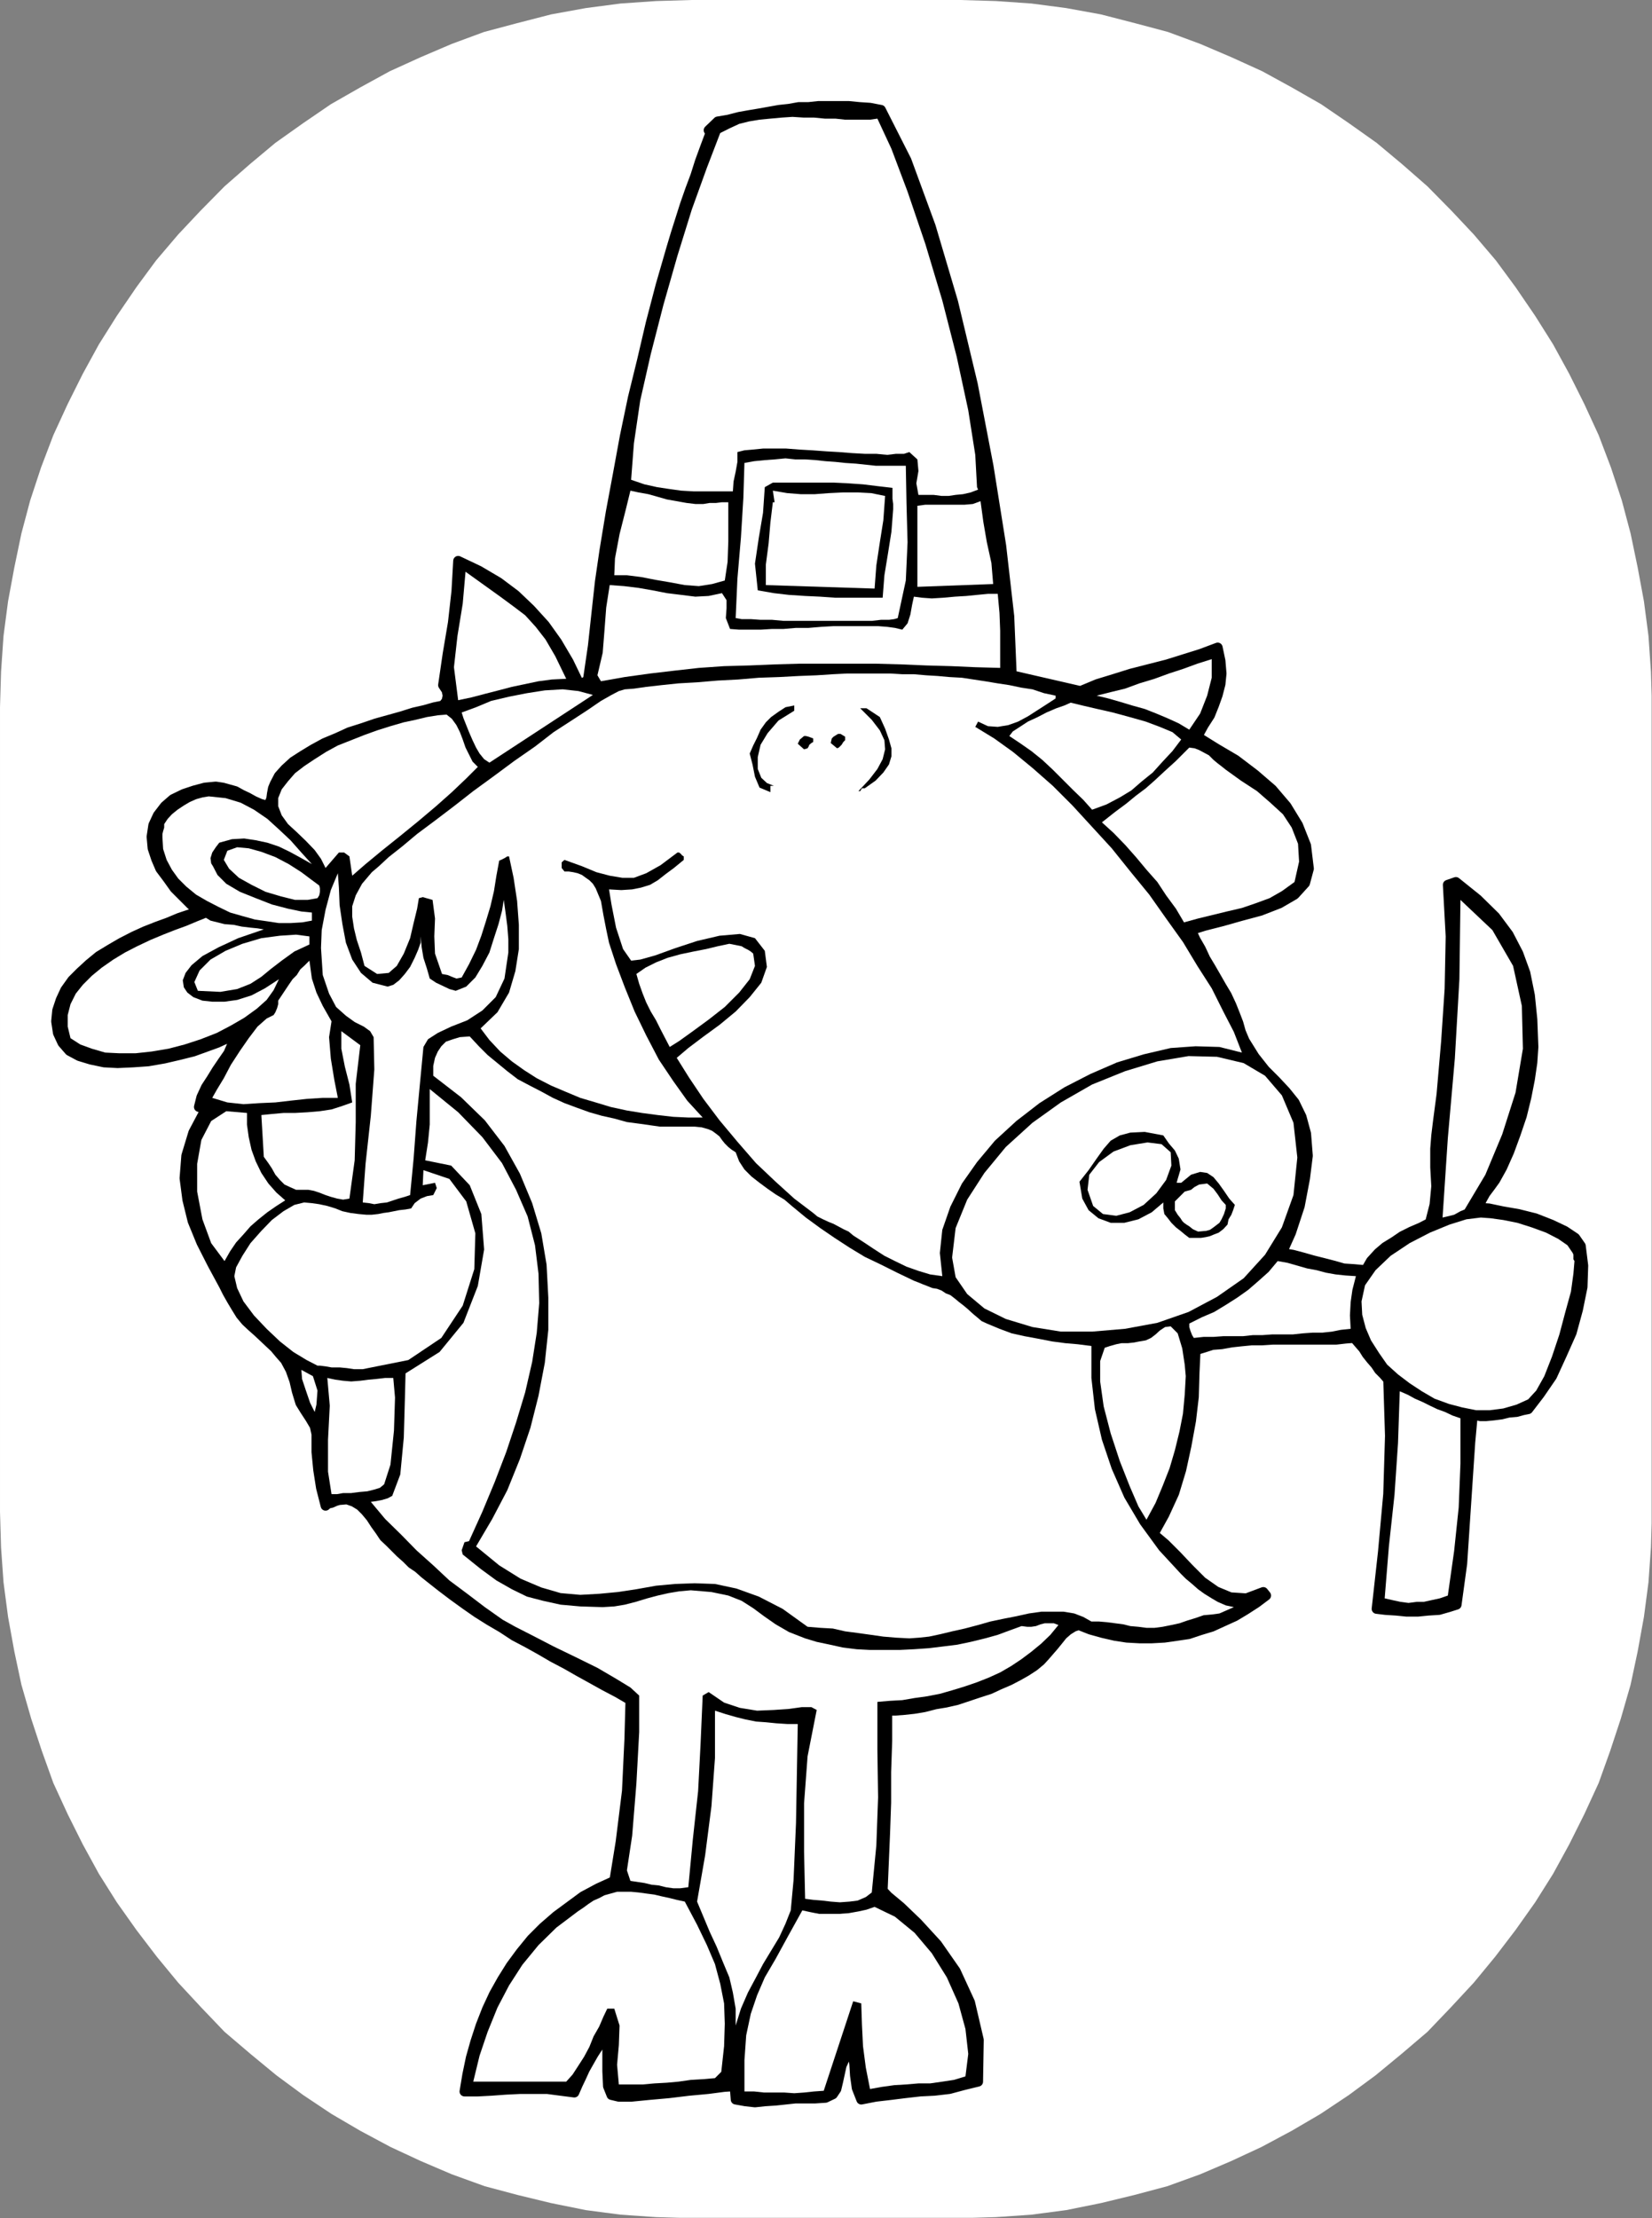 <?xml version="1.0" encoding="UTF-8" standalone="no"?>
<svg
   xmlns:ooo="http://xml.openoffice.org/svg/export"
   xmlns:dc="http://purl.org/dc/elements/1.1/"
   xmlns:cc="http://creativecommons.org/ns#"
   xmlns:rdf="http://www.w3.org/1999/02/22-rdf-syntax-ns#"
   xmlns:svg="http://www.w3.org/2000/svg"
   xmlns="http://www.w3.org/2000/svg"
   xmlns:sodipodi="http://sodipodi.sourceforge.net/DTD/sodipodi-0.dtd"
   xmlns:inkscape="http://www.inkscape.org/namespaces/inkscape"
   version="1.2"
   width="47.09mm"
   height="63.2mm"
   viewBox="0 0 4709 6320"
   preserveAspectRatio="xMidYMid"
   xml:space="preserve"
   id="svg165"
   sodipodi:docname="tkvgtoon.svg"
   style="fill-rule:evenodd;stroke-width:28.222;stroke-linejoin:round"
   inkscape:version="0.92.5 (2060ec1f9f, 2020-04-08)"><rect x="0" y="0" width="4709" height="6320" fill="#808080" stroke="none"/><sodipodi:namedview
   pagecolor="#ffffff"
   bordercolor="#666666"
   borderopacity="1"
   objecttolerance="10"
   gridtolerance="10"
   guidetolerance="10"
   inkscape:pageopacity="0"
   inkscape:pageshadow="2"
   inkscape:window-width="664"
   inkscape:window-height="487"
   id="namedview167"
   showgrid="false"
   inkscape:zoom="0.2102413"
   inkscape:cx="89.007875"
   inkscape:cy="119.43307"
   inkscape:window-x="0"
   inkscape:window-y="0"
   inkscape:window-maximized="0"
   inkscape:current-layer="svg165" />
 <defs
   class="ClipPathGroup"
   id="defs8">
  <clipPath
   id="presentation_clip_path"
   clipPathUnits="userSpaceOnUse">
   <rect
   x="0"
   y="0"
   width="21000"
   height="29700"
   id="rect2" />
  </clipPath>
  <clipPath
   id="presentation_clip_path_shrink"
   clipPathUnits="userSpaceOnUse">
   <rect
   x="21"
   y="29"
   width="20958"
   height="29641"
   id="rect5" />
  </clipPath>
 </defs>
 <defs
   class="TextShapeIndex"
   id="defs12">
  <g
   ooo:slide="id1"
   ooo:id-list="id3"
   id="g10" />
 </defs>
 <defs
   class="EmbeddedBulletChars"
   id="defs44">
  <g
   id="bullet-char-template-57356"
   transform="matrix(4.8828125e-4,0,0,-4.8828125e-4,0,0)">
   <path
   d="M 580,1141 1163,571 580,0 -4,571 Z"
   id="path14"
   inkscape:connector-curvature="0" />
  </g>
  <g
   id="bullet-char-template-57354"
   transform="matrix(4.8828125e-4,0,0,-4.8828125e-4,0,0)">
   <path
   d="M 8,1128 H 1137 V 0 H 8 Z"
   id="path17"
   inkscape:connector-curvature="0" />
  </g>
  <g
   id="bullet-char-template-10146"
   transform="matrix(4.8828125e-4,0,0,-4.8828125e-4,0,0)">
   <path
   d="M 174,0 602,739 174,1481 1456,739 Z M 1358,739 309,1346 659,739 Z"
   id="path20"
   inkscape:connector-curvature="0" />
  </g>
  <g
   id="bullet-char-template-10132"
   transform="matrix(4.8828125e-4,0,0,-4.8828125e-4,0,0)">
   <path
   d="M 2015,739 1276,0 H 717 l 543,543 H 174 v 393 h 1086 l -543,545 h 557 z"
   id="path23"
   inkscape:connector-curvature="0" />
  </g>
  <g
   id="bullet-char-template-10007"
   transform="matrix(4.8828125e-4,0,0,-4.8828125e-4,0,0)">
   <path
   d="m 0,-2 c -7,16 -16,29 -25,39 l 381,530 c -94,256 -141,385 -141,387 0,25 13,38 40,38 9,0 21,-2 34,-5 21,4 42,12 65,25 l 27,-13 111,-251 280,301 64,-25 24,25 c 21,-10 41,-24 62,-43 C 886,937 835,863 770,784 769,783 710,716 594,584 L 774,223 c 0,-27 -21,-55 -63,-84 l 16,-20 C 717,90 699,76 672,76 641,76 570,178 457,381 L 164,-76 c -22,-34 -53,-51 -92,-51 -42,0 -63,17 -64,51 -7,9 -10,24 -10,44 0,9 1,19 2,30 z"
   id="path26"
   inkscape:connector-curvature="0" />
  </g>
  <g
   id="bullet-char-template-10004"
   transform="matrix(4.8828125e-4,0,0,-4.8828125e-4,0,0)">
   <path
   d="M 285,-33 C 182,-33 111,30 74,156 52,228 41,333 41,471 c 0,78 14,145 41,201 34,71 87,106 158,106 53,0 88,-31 106,-94 l 23,-176 c 8,-64 28,-97 59,-98 l 735,706 c 11,11 33,17 66,17 42,0 63,-15 63,-46 V 965 c 0,-36 -10,-64 -30,-84 L 442,47 C 390,-6 338,-33 285,-33 Z"
   id="path29"
   inkscape:connector-curvature="0" />
  </g>
  <g
   id="bullet-char-template-9679"
   transform="matrix(4.8828125e-4,0,0,-4.8828125e-4,0,0)">
   <path
   d="M 813,0 C 632,0 489,54 383,161 276,268 223,411 223,592 c 0,181 53,324 160,431 106,107 249,161 430,161 179,0 323,-54 432,-161 108,-107 162,-251 162,-431 0,-180 -54,-324 -162,-431 C 1136,54 992,0 813,0 Z"
   id="path32"
   inkscape:connector-curvature="0" />
  </g>
  <g
   id="bullet-char-template-8226"
   transform="matrix(4.8828125e-4,0,0,-4.8828125e-4,0,0)">
   <path
   d="m 346,457 c -73,0 -137,26 -191,78 -54,51 -81,114 -81,188 0,73 27,136 81,188 54,52 118,78 191,78 73,0 134,-26 185,-79 51,-51 77,-114 77,-187 0,-75 -25,-137 -76,-188 -50,-52 -112,-78 -186,-78 z"
   id="path35"
   inkscape:connector-curvature="0" />
  </g>
  <g
   id="bullet-char-template-8211"
   transform="matrix(4.8828125e-4,0,0,-4.8828125e-4,0,0)">
   <path
   d="M -4,459 H 1135 V 606 H -4 Z"
   id="path38"
   inkscape:connector-curvature="0" />
  </g>
  <g
   id="bullet-char-template-61548"
   transform="matrix(4.8828125e-4,0,0,-4.8828125e-4,0,0)">
   <path
   d="m 173,740 c 0,163 58,303 173,419 116,115 255,173 419,173 163,0 302,-58 418,-173 116,-116 174,-256 174,-419 0,-163 -58,-303 -174,-418 C 1067,206 928,148 765,148 601,148 462,206 346,322 231,437 173,577 173,740 Z"
   id="path41"
   inkscape:connector-curvature="0" />
  </g>
 </defs>
 <g
   id="g49"
   transform="translate(-8145,-11690)">
  <g
   id="id2"
   class="Master_Slide">
   <g
   id="bg-id2"
   class="Background" />
   <g
   id="bo-id2"
   class="BackgroundObjects" />
  </g>
 </g>
 <g
   class="SlideGroup"
   id="g163"
   transform="translate(-8145,-11690)">
  <g
   id="g161">
   <g
   id="container-id1">
    <g
   id="id1"
   class="Slide"
   clip-path="url(#presentation_clip_path)">
     <g
   class="Page"
   id="g157">
      <g
   class="Graphic"
   id="g155">
       <g
   id="id3">
        <rect
   class="BoundingBox"
   x="8145"
   y="11690"
   width="4709"
   height="6320"
   id="rect51"
   style="fill:none;stroke:none" />
        <defs
   id="defs56">
         <clipPath
   id="clip_path_1"
   clipPathUnits="userSpaceOnUse">
          <path
   d="m 8145,11690 h 4708 v 6319 H 8145 Z"
   id="path53"
   inkscape:connector-curvature="0" />
         </clipPath>
        </defs>
        <g
   clip-path="url(#clip_path_1)"
   id="g152">
         <path
   d="m 10117,11690 h 765 l 102,3 101,7 99,13 99,18 97,25 94,25 92,34 89,38 88,40 84,46 84,48 79,54 79,56 73,61 72,63 68,69 64,68 63,74 56,76 56,82 51,81 46,84 43,86 41,89 35,92 31,94 25,94 20,96 18,97 13,99 7,102 3,101 v 2292 l -3,102 -7,99 -13,99 -18,99 -20,94 -28,97 -30,91 -33,92 -41,89 -43,86 -46,84 -51,81 -56,79 -58,76 -61,74 -66,71 -66,69 -74,63 -74,61 -76,56 -81,54 -82,48 -86,46 -86,40 -89,38 -94,34 -94,25 -95,23 -99,20 -99,13 -101,7 -102,3 h -765 l -102,-3 -101,-7 -99,-13 -99,-20 -95,-23 -94,-25 -94,-34 -89,-38 -86,-40 -86,-46 -82,-48 -81,-54 -76,-56 -74,-61 -74,-63 -66,-69 -66,-71 -61,-74 -58,-76 -56,-79 -51,-81 -46,-84 -43,-86 -41,-89 -33,-92 -30,-91 -28,-97 -20,-94 -18,-99 -13,-99 -7,-99 -3,-102 v -2292 l 3,-101 7,-102 13,-99 18,-97 20,-96 25,-94 31,-94 35,-92 41,-89 43,-86 46,-84 51,-81 56,-82 56,-76 63,-74 64,-68 68,-69 72,-63 73,-61 79,-56 79,-54 84,-48 84,-46 88,-40 89,-38 92,-34 94,-25 97,-25 99,-18 99,-13 101,-7 z"
   id="path58"
   inkscape:connector-curvature="0"
   style="fill:#ffffff;stroke:none" />
         <path
   d="m 11029,13614 196,45 48,-20 49,-15 48,-15 51,-13 51,-13 48,-15 48,-15 48,-18 8,38 3,36 -3,30 -8,31 -10,28 -12,30 -18,28 -18,33 53,33 56,33 54,41 50,43 41,48 33,54 23,58 8,66 -11,41 -30,33 -43,25 -54,21 -56,15 -53,15 -51,13 -38,12 13,28 15,26 13,28 15,25 15,26 16,28 15,25 13,28 10,25 10,26 7,25 11,26 28,45 30,38 31,31 28,30 25,31 20,41 13,48 5,63 -8,64 -15,79 -25,76 -26,58 31,5 30,8 28,8 28,7 31,8 28,8 30,2 33,3 15,-26 21,-23 20,-17 26,-16 22,-15 26,-13 28,-12 25,-13 13,-51 5,-53 -3,-54 v -53 l 3,-38 5,-41 5,-38 5,-38 13,-150 10,-150 3,-150 -8,-147 23,-8 61,49 51,50 38,51 28,54 20,55 13,64 7,69 3,78 -3,44 -7,48 -10,51 -13,53 -18,53 -18,49 -20,45 -20,36 -13,18 -15,20 -10,18 -11,23 31,2 38,8 46,8 48,12 46,18 38,18 30,20 16,23 7,56 -2,61 -13,64 -18,66 -28,63 -28,61 -35,51 -33,43 -15,3 -18,5 -23,2 -20,5 -23,3 -21,2 h -17 l -16,-5 -5,3 -7,76 -11,165 -12,181 -16,117 -22,7 -28,8 -31,2 -30,3 h -31 l -30,-3 -31,-2 -25,-3 18,-162 15,-165 5,-166 -5,-160 -13,-15 -13,-13 -10,-15 -13,-15 -12,-15 -10,-16 -13,-15 -13,-15 -25,2 -26,3 h -28 -30 -31 -30 -31 -30 l -31,2 h -30 l -31,3 -27,3 -28,5 -26,2 -25,8 -23,7 -3,64 -2,69 -8,68 -13,71 -15,69 -20,66 -28,61 -31,56 33,28 33,33 36,38 36,36 40,28 41,17 46,3 48,-18 8,10 -28,21 -31,20 -30,18 -33,15 -33,15 -33,10 -33,11 -34,5 -35,5 -36,2 h -35 l -36,-2 -33,-5 -35,-8 -36,-10 -33,-13 -15,5 -16,10 -15,13 -12,15 -13,16 -13,15 -13,15 -12,13 -18,15 -23,15 -23,13 -25,13 -28,12 -28,13 -31,10 -30,10 -33,11 -31,7 -30,5 -31,8 -30,5 -28,3 -26,2 h -22 v 86 l -3,89 v 87 l -3,86 -7,165 15,16 36,30 48,46 56,61 53,76 41,89 25,107 -2,119 -41,10 -41,11 -43,5 -40,2 -44,5 -40,5 -43,5 -41,8 -13,-33 -5,-36 -2,-33 -6,-35 -20,18 -10,22 -5,23 -5,23 -5,21 -10,15 -21,10 -30,2 h -28 -28 l -28,3 -28,3 -31,2 -28,3 -27,-3 -28,-5 -3,-38 -30,2 -46,6 -54,5 -58,7 -56,5 -51,5 h -35 l -21,-5 -10,-25 -2,-43 v -46 -36 l 10,-17 -5,-8 -16,18 -15,20 -13,20 -12,21 -13,23 -10,22 -10,21 -10,23 -39,-5 -38,-5 h -40 -38 l -41,2 -41,3 -38,2 h -38 l 8,-48 10,-48 13,-46 15,-46 18,-46 20,-43 23,-41 25,-40 28,-38 31,-38 33,-33 38,-33 38,-28 38,-28 43,-23 46,-21 18,-111 18,-145 7,-148 3,-111 -36,-21 -38,-20 -36,-20 -38,-21 -35,-20 -38,-20 -36,-21 -36,-20 -38,-20 -35,-23 -36,-21 -35,-22 -33,-23 -36,-26 -33,-25 -33,-26 -15,-12 -18,-16 -18,-12 -15,-15 -18,-16 -15,-15 -15,-15 -16,-15 -12,-18 -13,-18 -13,-20 -15,-18 -15,-15 -18,-11 -20,-7 -23,2 -10,3 -11,5 -10,2 -7,6 -13,-51 -8,-51 -5,-51 v -51 l -5,-23 -13,-22 -15,-23 -13,-21 -10,-33 -7,-30 -11,-31 -15,-28 -15,-17 -15,-18 -16,-15 -17,-16 -16,-15 -17,-15 -16,-15 -15,-18 -13,-21 -12,-20 -13,-23 -10,-20 -33,-61 -31,-61 -25,-61 -15,-61 -8,-61 5,-64 20,-66 36,-68 -20,-5 7,-28 13,-28 15,-23 16,-26 17,-25 16,-23 12,-28 8,-28 -23,13 -28,13 -33,12 -36,13 -40,10 -43,10 -46,8 -43,3 -44,2 -38,-2 -38,-8 -33,-10 -28,-15 -20,-23 -13,-28 -5,-33 3,-31 10,-30 13,-28 20,-28 23,-23 25,-23 28,-23 33,-20 31,-18 35,-18 33,-15 33,-13 33,-12 31,-13 30,-10 26,-8 -23,-20 -23,-23 -23,-23 -20,-28 -21,-28 -12,-28 -10,-30 -3,-33 5,-33 13,-28 20,-26 23,-20 31,-15 30,-10 30,-8 31,-3 20,3 18,5 18,5 18,10 17,8 18,10 18,8 18,5 7,-5 6,-13 2,-15 3,-16 5,-12 12,-23 18,-20 23,-21 28,-18 28,-17 33,-18 36,-15 35,-16 38,-12 38,-13 36,-10 36,-10 35,-11 31,-7 28,-8 25,-5 10,-13 3,-15 -3,-15 -10,-15 13,-89 15,-89 10,-89 5,-87 59,28 56,33 48,36 43,41 41,45 35,49 33,56 28,58 10,3 16,-8 2,-10 13,-89 10,-92 10,-91 13,-89 18,-109 20,-107 20,-109 23,-110 26,-106 25,-107 28,-107 31,-107 12,-40 13,-41 13,-41 15,-43 15,-40 13,-41 15,-41 15,-40 -5,-8 26,-25 30,-5 31,-8 28,-5 30,-5 28,-5 28,-5 28,-3 28,-5 h 28 l 28,-3 h 28 30 28 l 31,3 30,2 31,6 73,144 69,188 64,216 56,234 45,234 36,226 23,201 z"
   id="path60"
   inkscape:connector-curvature="0"
   style="fill:#000000;stroke:none" />
         <path
   d="m 11029,13614 196,45 v 0 l 48,-20 49,-15 48,-15 51,-13 51,-13 48,-15 48,-15 48,-18 v 0 l 8,38 3,36 -3,30 -8,31 -10,28 -12,30 -18,28 -18,33 v 0 l 53,33 56,33 54,41 50,43 41,48 33,54 23,58 8,66 v 0 l -11,41 -30,33 -43,25 -54,21 -56,15 -53,15 -51,13 -38,12 v 0 l 13,28 15,26 13,28 15,25 15,26 16,28 15,25 13,28 v 0 l 10,25 10,26 7,25 11,26 v 0 l 28,45 30,38 31,31 28,30 25,31 20,41 13,48 5,63 v 0 l -8,64 -15,79 -25,76 -26,58 v 0 l 31,5 30,8 28,8 28,7 31,8 28,8 30,2 33,3 v 0 l 15,-26 21,-23 20,-17 26,-16 22,-15 26,-13 28,-12 25,-13 v 0 l 13,-51 5,-53 -3,-54 v -53 0 l 3,-38 5,-41 5,-38 5,-38 v 0 l 13,-150 10,-150 3,-150 -8,-147 23,-8 v 0 l 61,49 51,50 38,51 28,54 20,55 13,64 7,69 3,78 v 0 l -3,44 -7,48 -10,51 -13,53 -18,53 -18,49 -20,45 -20,36 v 0 l -13,18 -15,20 -10,18 -11,23 v 0 l 31,2 38,8 46,8 48,12 46,18 38,18 30,20 16,23 v 0 l 7,56 -2,61 -13,64 -18,66 -28,63 -28,61 -35,51 -33,43 v 0 l -15,3 -18,5 -23,2 -20,5 -23,3 -21,2 h -17 l -16,-5 -5,3 v 0 l -7,76 -11,165 -12,181 -16,117 v 0 l -22,7 -28,8 -31,2 -30,3 h -31 l -30,-3 -31,-2 -25,-3 v 0 l 18,-162 15,-165 5,-166 -5,-160 v 0 l -13,-15 -13,-13 -10,-15 -13,-15 -12,-15 -10,-16 -13,-15 -13,-15 v 0 l -25,2 -26,3 h -28 -30 -31 -30 -31 -30 l -31,2 h -30 l -31,3 -27,3 -28,5 -26,2 -25,8 -23,7 v 0 l -3,64 -2,69 -8,68 -13,71 -15,69 -20,66 -28,61 -31,56 v 0 l 33,28 33,33 36,38 36,36 40,28 41,17 46,3 48,-18 8,10 v 0 l -28,21 -31,20 -30,18 -33,15 -33,15 -33,10 -33,11 -34,5 -35,5 -36,2 h -35 l -36,-2 -33,-5 -35,-8 -36,-10 -33,-13 v 0 l -15,5 -16,10 -15,13 -12,15 -13,16 -13,15 -13,15 -12,13 v 0 l -18,15 -23,15 -23,13 -25,13 -28,12 -28,13 -31,10 -30,10 -33,11 -31,7 -30,5 -31,8 -30,5 -28,3 -26,2 h -22 v 0 86 l -3,89 v 87 l -3,86 -7,165 v 0 l 15,16 36,30 48,46 56,61 53,76 41,89 25,107 -2,119 v 0 l -41,10 -41,11 -43,5 -40,2 -44,5 -40,5 -43,5 -41,8 v 0 l -13,-33 -5,-36 -2,-33 -6,-35 v 0 l -20,18 -10,22 -5,23 -5,23 -5,21 -10,15 -21,10 -30,2 v 0 h -28 -28 l -28,3 -28,3 -31,2 -28,3 -27,-3 -28,-5 -3,-38 v 0 l -30,2 -46,6 -54,5 -58,7 -56,5 -51,5 h -35 l -21,-5 v 0 l -10,-25 -2,-43 v -46 -36 l 10,-17 -5,-8 v 0 l -16,18 -15,20 -13,20 -12,21 -13,23 -10,22 -10,21 -10,23 v 0 l -39,-5 -38,-5 h -40 -38 l -41,2 -41,3 -38,2 h -38 v 0 l 8,-48 10,-48 13,-46 15,-46 18,-46 20,-43 23,-41 25,-40 28,-38 31,-38 33,-33 38,-33 38,-28 38,-28 43,-23 46,-21 v 0 l 18,-111 18,-145 7,-148 3,-111 v 0 l -36,-21 -38,-20 -36,-20 -38,-21 -35,-20 -38,-20 -36,-21 -36,-20 -38,-20 -35,-23 -36,-21 -35,-22 -33,-23 -36,-26 -33,-25 -33,-26 v 0 l -15,-12 -18,-16 -18,-12 -15,-15 -18,-16 -15,-15 -15,-15 -16,-15 v 0 l -12,-18 -13,-18 -13,-20 -15,-18 -15,-15 -18,-11 -20,-7 -23,2 v 0 l -10,3 -11,5 -10,2 -7,6 v 0 l -13,-51 -8,-51 -5,-51 v -51 0 l -5,-23 -13,-22 -15,-23 -13,-21 v 0 l -10,-33 -7,-30 -11,-31 -15,-28 v 0 l -15,-17 -15,-18 -16,-15 -17,-16 -16,-15 -17,-15 -16,-15 -15,-18 v 0 l -13,-21 -12,-20 -13,-23 -10,-20 v 0 l -33,-61 -31,-61 -25,-61 -15,-61 -8,-61 5,-64 20,-66 36,-68 -20,-5 v 0 l 7,-28 13,-28 15,-23 16,-26 17,-25 16,-23 12,-28 8,-28 v 0 l -23,13 -28,13 -33,12 -36,13 -40,10 -43,10 -46,8 -43,3 -44,2 -38,-2 -38,-8 -33,-10 -28,-15 -20,-23 -13,-28 -5,-33 v 0 l 3,-31 10,-30 13,-28 20,-28 23,-23 25,-23 28,-23 33,-20 31,-18 35,-18 33,-15 33,-13 33,-12 31,-13 30,-10 26,-8 v 0 l -23,-20 -23,-23 -23,-23 -20,-28 -21,-28 -12,-28 -10,-30 -3,-33 v 0 l 5,-33 13,-28 20,-26 23,-20 31,-15 30,-10 30,-8 31,-3 v 0 l 20,3 18,5 18,5 18,10 17,8 18,10 18,8 18,5 7,-5 v 0 l 6,-13 2,-15 3,-16 5,-12 v 0 l 12,-23 18,-20 23,-21 28,-18 28,-17 33,-18 36,-15 35,-16 38,-12 38,-13 36,-10 36,-10 35,-11 31,-7 28,-8 25,-5 v 0 l 10,-13 3,-15 -3,-15 -10,-15 v 0 l 13,-89 15,-89 10,-89 5,-87 v 0 l 59,28 56,33 48,36 43,41 41,45 35,49 33,56 28,58 10,3 16,-8 2,-10 v 0 l 13,-89 10,-92 10,-91 13,-89 v 0 l 18,-109 20,-107 20,-109 23,-110 26,-106 25,-107 28,-107 31,-107 v 0 l 12,-40 13,-41 13,-41 15,-43 15,-40 13,-41 15,-41 15,-40 -5,-8 26,-25 v 0 l 30,-5 31,-8 28,-5 30,-5 28,-5 28,-5 28,-3 28,-5 h 28 l 28,-3 h 28 30 28 l 31,3 30,2 31,6 v 0 l 73,144 69,188 64,216 56,234 45,234 36,226 23,201 z"
   id="path62"
   inkscape:connector-curvature="0"
   style="fill:none;stroke:#000000" />
         <path
   d="m 10646,12028 40,86 46,122 51,150 48,160 41,160 33,153 20,127 5,92 3,7 -21,8 -22,5 -21,2 -20,3 h -20 l -23,-3 h -21 -22 l -6,-33 6,-35 -3,-33 -23,-21 -15,5 h -23 l -25,3 -31,-3 h -33 l -36,-2 -38,-3 -35,-2 -41,-3 -35,-2 -39,-3 h -35 -31 l -30,3 -23,2 -20,5 v 28 l -5,28 -6,28 -2,28 h -41 -35 -36 l -35,-2 -36,-5 -33,-5 -36,-8 -38,-13 8,-104 18,-122 30,-132 36,-140 40,-140 41,-132 43,-119 38,-99 26,-13 28,-13 28,-7 30,-5 31,-3 33,-3 30,-2 31,2 h 30 l 31,3 h 30 l 28,3 h 26 25 20 z"
   id="path64"
   inkscape:connector-curvature="0"
   style="fill:#ffffff;stroke:none" />
         <path
   d="m 10727,13017 2,109 3,109 -5,109 -23,107 -10,3 -15,2 h -23 l -26,3 h -30 -36 -35 -36 -38 -38 -38 l -33,-3 h -33 l -28,-2 h -26 l -17,-3 5,-112 10,-117 7,-114 3,-99 28,-5 30,-3 28,-2 31,-3 28,3 h 28 l 30,2 28,3 28,2 28,3 31,2 28,3 28,3 h 27 31 z"
   id="path66"
   inkscape:connector-curvature="0"
   style="fill:#ffffff;stroke:none" />
         <path
   d="m 10689,13080 v 15 16 l 2,15 v 15 l -5,64 -10,63 -10,61 -5,64 h -46 -43 -46 l -43,-3 -43,-2 -46,-3 -43,-5 -46,-8 -8,-76 11,-74 12,-71 5,-73 23,-13 h 43 41 43 44 l 43,2 43,3 41,5 z"
   id="path68"
   inkscape:connector-curvature="0"
   style="fill:#000000;stroke:none" />
         <path
   d="m 10668,13103 -5,69 -10,63 -10,66 -5,66 -310,-10 v -58 l 8,-61 5,-59 7,-58 h 5 l -5,-33 41,7 38,3 h 41 l 40,-3 41,-2 h 41 l 38,2 z"
   id="path70"
   inkscape:connector-curvature="0"
   style="fill:#ffffff;stroke:none" />
         <path
   d="m 10221,13121 v 56 56 l -2,58 -8,53 -36,10 -38,6 -40,-3 -43,-8 -41,-7 -41,-8 -40,-5 h -36 l 2,-48 13,-69 18,-71 13,-53 23,5 28,5 25,7 28,8 28,5 28,5 25,3 h 23 l 18,-3 h 18 l 17,-2 z"
   id="path72"
   inkscape:connector-curvature="0"
   style="fill:#ffffff;stroke:none" />
         <path
   d="m 10940,13118 8,59 10,58 13,59 5,60 -216,8 v -231 l 23,-3 h 23 20 23 23 23 l 23,-2 z"
   id="path74"
   inkscape:connector-curvature="0"
   style="fill:#ffffff;stroke:none" />
         <path
   d="m 9759,13624 -41,2 -38,5 -38,8 -38,8 -38,10 -39,10 -38,10 -38,8 -12,-94 10,-89 15,-92 8,-91 53,38 46,33 38,28 33,25 30,33 28,36 28,48 z"
   id="path76"
   inkscape:connector-curvature="0"
   style="fill:#ffffff;stroke:none" />
         <path
   d="m 10203,13380 13,20 v 23 l -2,28 12,31 26,2 h 30 31 l 33,-2 h 33 l 35,-3 h 36 l 36,-3 35,-2 h 33 33 31 30 l 26,2 22,3 21,5 15,-18 8,-25 5,-28 5,-23 23,3 28,2 33,-2 33,-3 33,-2 30,-3 31,-3 h 28 l 5,54 2,51 v 53 53 l -71,-2 -68,-3 -72,-2 -71,-3 -73,-2 h -72 -71 -73 l -72,2 -71,3 -73,2 -72,5 -71,8 -68,8 -72,10 -68,12 -10,-17 15,-64 5,-63 5,-66 10,-64 41,3 41,5 40,7 41,8 41,5 40,5 38,-2 z"
   id="path78"
   inkscape:connector-curvature="0"
   style="fill:#ffffff;stroke:none" />
         <path
   d="m 11599,13568 v 53 l -13,51 -20,51 -31,46 -30,-18 -33,-15 -31,-13 -33,-13 -36,-10 -33,-10 -35,-10 -33,-8 40,-10 41,-10 41,-15 43,-13 41,-15 40,-13 41,-15 z"
   id="path80"
   inkscape:connector-curvature="0"
   style="fill:#ffffff;stroke:none" />
         <path
   d="m 11154,13672 v 8 l -23,15 -28,18 -28,18 -28,15 -28,10 -30,5 -28,-2 -28,-13 -8,15 54,33 53,38 56,46 58,51 56,56 56,61 56,61 53,66 54,66 48,68 48,67 41,68 41,64 33,66 30,58 23,59 -64,-16 -68,-2 -71,5 -77,18 -76,23 -76,33 -74,38 -71,45 -66,51 -61,56 -51,61 -43,61 -33,66 -23,66 -7,66 7,66 -35,-5 -33,-10 -34,-12 -33,-16 -30,-15 -31,-20 -27,-18 -31,-20 -13,-11 -15,-7 -15,-8 -13,-7 -15,-6 -15,-7 -16,-8 -12,-10 -54,-41 -53,-48 -56,-53 -53,-61 -51,-61 -46,-61 -41,-61 -35,-56 33,-28 41,-31 48,-35 46,-38 40,-41 33,-41 16,-45 -6,-46 -28,-36 -43,-12 -58,5 -64,15 -61,20 -58,21 -43,12 -26,3 -23,-33 -20,-61 -13,-66 -7,-43 35,2 31,-2 25,-5 26,-8 22,-13 23,-18 23,-17 28,-23 v -10 l -5,-3 -2,-3 -6,-5 h -5 l -48,36 -41,23 -35,13 h -33 l -36,-6 -38,-10 -41,-17 -50,-18 -8,7 v 16 l 8,10 h 12 l 13,2 13,3 12,5 11,8 10,7 10,10 8,13 15,36 7,40 8,41 8,38 20,61 25,66 28,69 33,68 36,69 41,61 40,56 44,48 h -41 l -43,-2 -44,-5 -45,-6 -43,-7 -46,-10 -43,-13 -44,-13 -43,-18 -40,-17 -41,-21 -36,-23 -35,-25 -33,-28 -31,-33 -25,-33 48,-46 33,-56 18,-61 10,-63 v -69 l -5,-68 -10,-66 -13,-61 h -5 l -8,5 -10,5 -5,2 -8,43 -7,44 -10,43 -13,43 -13,41 -15,40 -20,41 -21,38 -15,3 -13,-5 -12,-5 -16,-3 -20,-58 -2,-49 2,-51 -7,-53 -28,-8 -11,3 -5,30 -10,41 -10,43 -18,44 -20,35 -23,20 -33,3 -36,-23 -10,-38 -12,-36 -8,-33 -5,-33 v -30 l 10,-31 18,-33 28,-33 20,-17 28,-26 38,-30 43,-36 51,-38 54,-41 55,-43 59,-43 58,-43 59,-41 53,-41 51,-33 46,-30 38,-26 30,-17 21,-11 17,-5 26,-2 35,-5 44,-5 48,-5 53,-3 59,-5 58,-3 59,-5 58,-2 56,-3 51,-2 46,-3 40,-2 h 33 23 33 36 l 33,2 h 33 l 35,3 33,2 33,3 36,2 33,5 33,5 36,6 33,5 33,7 33,5 33,11 z"
   id="path82"
   inkscape:connector-curvature="0"
   style="fill:#ffffff;stroke:none" />
         <path
   d="m 9540,13863 -15,-10 -13,-16 -10,-17 -10,-21 -10,-23 -8,-20 -8,-20 -5,-16 41,-15 43,-18 51,-12 51,-10 51,-8 51,-3 45,5 41,11 z"
   id="path84"
   inkscape:connector-curvature="0"
   style="fill:#ffffff;stroke:none" />
         <path
   d="m 11512,13797 -25,33 -28,30 -28,31 -31,25 -30,26 -33,20 -38,20 -41,15 -25,-28 -28,-27 -28,-28 -31,-31 -30,-28 -31,-25 -33,-23 -30,-20 10,-13 20,-13 23,-15 28,-13 25,-13 28,-12 23,-8 18,-8 33,8 43,10 44,10 48,13 46,13 40,15 36,15 z"
   id="path86"
   inkscape:connector-curvature="0"
   style="fill:#ffffff;stroke:none" />
         <path
   d="m 10409,13715 -45,28 -31,36 -20,33 -8,35 v 34 l 10,25 16,15 20,8 h -10 v 18 l -31,-13 -13,-31 -7,-35 -8,-31 10,-23 11,-22 10,-23 15,-21 15,-15 21,-15 20,-13 25,-5 z"
   id="path88"
   inkscape:connector-curvature="0"
   style="fill:#000000;stroke:none" />
         <path
   d="m 10610,13936 h -8 l -5,8 h -5 l 31,-33 23,-30 15,-28 7,-28 -2,-26 -13,-28 -23,-30 -33,-33 h 18 l 38,25 15,33 11,31 7,25 v 23 l -7,23 -16,23 -22,23 z"
   id="path90"
   inkscape:connector-curvature="0"
   style="fill:#000000;stroke:none" />
         <path
   d="m 9507,13875 -33,33 -41,39 -45,40 -51,43 -54,44 -50,40 -46,38 -38,33 -8,-55 -15,-11 h -15 l -38,44 -13,-26 -18,-25 -25,-26 -26,-25 -25,-23 -18,-25 -10,-26 v -23 l 10,-25 18,-23 20,-23 26,-20 30,-20 33,-21 33,-18 38,-15 38,-15 36,-13 38,-12 38,-11 33,-7 33,-8 31,-5 25,-2 15,12 13,18 10,20 8,21 8,23 10,20 10,20 z"
   id="path92"
   inkscape:connector-curvature="0"
   style="fill:#ffffff;stroke:none" />
         <path
   d="m 10554,13789 v 10 l -5,5 -5,8 -8,8 -5,2 -18,-15 3,-13 5,-5 8,-5 5,-3 h 7 z"
   id="path94"
   inkscape:connector-curvature="0"
   style="fill:#000000;stroke:none" />
         <path
   d="m 11835,14203 -36,26 -35,20 -41,15 -38,13 -43,10 -41,10 -41,10 -40,11 -23,-39 -28,-38 -25,-38 -31,-35 -30,-36 -31,-35 -33,-34 -33,-30 38,-30 31,-23 28,-23 28,-21 25,-22 28,-26 33,-30 38,-38 15,2 13,5 15,8 13,7 13,13 12,10 13,10 10,8 43,31 46,30 38,33 36,33 25,38 18,46 3,51 z"
   id="path96"
   inkscape:connector-curvature="0"
   style="fill:#ffffff;stroke:none" />
         <path
   d="m 9034,14152 -30,-17 -33,-18 -31,-15 -33,-11 -33,-7 -33,-5 -35,2 -36,10 -10,13 -10,15 -5,16 2,15 5,8 13,25 25,25 39,23 45,18 46,18 46,12 38,8 30,3 v 23 l -28,5 -33,2 h -33 l -33,-5 -35,-5 -36,-10 -35,-10 -33,-16 -33,-17 -31,-18 -28,-23 -23,-23 -18,-25 -15,-28 -10,-31 -2,-33 v -10 l 2,-8 3,-10 v -10 l 10,-15 12,-13 16,-13 18,-12 17,-10 18,-8 18,-5 18,-3 48,5 43,13 38,20 38,26 33,30 33,31 31,35 z"
   id="path98"
   inkscape:connector-curvature="0"
   style="fill:#ffffff;stroke:none" />
         <path
   d="m 9055,14213 2,8 v 10 l -2,10 -5,8 -28,5 h -36 l -40,-10 -44,-13 -40,-20 -36,-20 -28,-26 -15,-25 10,-26 28,-10 33,3 36,10 40,15 38,20 36,23 28,21 z"
   id="path100"
   inkscape:connector-curvature="0"
   style="fill:#ffffff;stroke:none" />
         <path
   d="m 9344,14358 3,31 5,30 10,31 8,28 18,12 17,8 21,10 18,5 30,-12 26,-26 20,-33 20,-38 13,-41 13,-40 10,-38 5,-31 5,36 5,38 3,38 v 38 l -11,74 -25,53 -38,38 -43,28 -46,18 -38,18 -28,18 -13,22 -10,105 -10,106 -8,107 -10,104 -15,5 -18,5 -15,5 -18,6 -18,2 -18,3 -15,-3 -18,-2 8,-110 15,-137 10,-132 -2,-92 -10,-17 -18,-13 -26,-13 -25,-18 -28,-25 -20,-38 -18,-53 -5,-77 2,-51 11,-58 15,-56 20,-48 3,41 2,50 8,54 10,53 18,48 25,38 33,28 43,11 16,-5 17,-13 16,-18 15,-20 13,-26 10,-23 7,-20 z"
   id="path102"
   inkscape:connector-curvature="0"
   style="fill:#ffffff;stroke:none" />
         <path
   d="m 12320,15136 -12,5 -18,10 -20,5 -13,3 15,-226 20,-227 13,-226 3,-226 91,86 59,102 25,114 3,122 -21,125 -38,119 -48,115 z"
   id="path104"
   inkscape:connector-curvature="0"
   style="fill:#ffffff;stroke:none" />
         <path
   d="m 8897,14338 -73,25 -56,26 -46,25 -31,26 -17,22 -8,21 3,20 10,15 17,13 26,10 28,3 h 35 l 36,-5 41,-13 38,-20 40,-26 -15,31 -20,28 -28,25 -36,26 -38,22 -40,21 -46,18 -46,15 -46,12 -48,8 -46,5 h -45 l -41,-2 -38,-11 -33,-12 -28,-18 -8,-33 v -33 l 8,-31 15,-30 20,-25 26,-26 28,-23 33,-23 33,-20 35,-18 38,-18 36,-15 33,-13 33,-12 31,-13 25,-10 13,8 20,5 20,5 26,2 23,5 25,3 20,2 z"
   id="path106"
   inkscape:connector-curvature="0"
   style="fill:#ffffff;stroke:none" />
         <path
   d="m 9027,14381 -43,20 -36,26 -30,23 -28,23 -31,20 -38,15 -48,8 -64,-3 -10,-25 15,-33 31,-31 43,-25 48,-20 54,-16 53,-7 46,-3 38,5 z"
   id="path108"
   inkscape:connector-curvature="0"
   style="fill:#ffffff;stroke:none" />
         <path
   d="m 10054,14673 -13,-25 -13,-25 -13,-26 -15,-25 -13,-26 -10,-25 -10,-28 -8,-28 26,-18 30,-15 33,-13 36,-10 38,-8 36,-7 33,-8 33,-7 35,7 8,5 10,5 8,5 7,6 5,35 -15,38 -30,38 -41,41 -46,36 -45,33 -39,28 z"
   id="path110"
   inkscape:connector-curvature="0"
   style="fill:#ffffff;stroke:none" />
         <path
   d="m 9027,14427 7,51 13,40 18,38 25,44 -7,45 5,61 10,61 10,51 h -43 l -46,3 -46,5 -43,5 -45,2 -46,3 -46,-5 -43,-13 13,-23 20,-33 20,-38 26,-40 25,-36 25,-33 26,-23 20,-10 5,-8 5,-12 3,-11 v -10 l 10,-15 10,-15 10,-15 11,-16 12,-12 10,-16 13,-12 z"
   id="path112"
   inkscape:connector-curvature="0"
   style="fill:#ffffff;stroke:none" />
         <path
   d="m 9172,14668 -13,110 v 109 l -3,109 -15,109 -18,3 -17,-3 -18,-5 -15,-5 -18,-7 -15,-5 -16,-3 h -15 -20 l -18,-8 -15,-7 -13,-13 -13,-15 -10,-18 -10,-15 -13,-18 -7,-119 30,-3 33,-3 h 33 l 36,-2 35,-3 33,-5 31,-10 28,-10 -8,-51 -13,-51 -10,-51 v -50 z"
   id="path114"
   inkscape:connector-curvature="0"
   style="fill:#ffffff;stroke:none" />
         <path
   d="m 10242,14973 10,26 15,23 20,20 23,18 23,17 23,16 25,15 21,18 40,33 41,30 41,28 43,28 43,26 46,22 46,23 48,23 13,5 12,5 13,5 15,6 13,2 13,5 12,8 13,5 13,10 12,10 13,10 13,11 13,12 12,10 13,11 15,7 36,15 35,13 36,8 38,7 41,8 38,5 35,3 39,5 v 91 l 10,89 20,87 28,83 36,82 45,76 54,74 61,66 15,15 18,15 17,15 18,13 21,13 17,10 23,10 23,5 -41,18 -22,3 -23,2 -23,8 -23,7 -23,8 -23,5 -25,5 -23,3 h -23 l -23,-3 -23,-2 -20,-5 -23,-3 -23,-3 -23,-2 h -22 l -23,-13 -26,-10 -30,-5 h -31 -33 l -35,5 -36,8 -36,7 -38,8 -35,10 -38,10 -36,8 -33,8 -33,7 -28,3 -28,2 -38,-2 -36,-3 -35,-5 -36,-5 -38,-5 -35,-8 -36,-2 -36,-3 -71,-51 -68,-35 -64,-23 -61,-13 -58,-2 -56,2 -54,5 -56,10 -53,8 -53,5 -54,3 -56,-5 -55,-16 -59,-25 -61,-38 -66,-54 46,-78 43,-82 36,-89 30,-89 23,-91 18,-94 10,-94 v -92 l -5,-94 -15,-89 -26,-86 -35,-84 -44,-79 -56,-73 -68,-66 -79,-61 v -28 l 5,-23 8,-18 10,-15 13,-13 20,-7 20,-6 28,-2 26,28 25,25 28,23 28,23 30,23 34,18 33,17 33,18 33,15 35,13 36,13 35,10 36,8 36,10 38,5 35,5 21,3 h 17 21 20 20 21 l 20,2 18,5 12,5 11,8 10,8 7,10 8,10 10,10 10,8 z"
   id="path116"
   inkscape:connector-curvature="0"
   style="fill:#ffffff;stroke:none" />
         <path
   d="m 11843,14988 -11,107 -33,92 -48,78 -61,67 -76,53 -81,43 -89,31 -92,17 -94,8 h -89 l -81,-13 -76,-23 -61,-30 -49,-41 -33,-48 -10,-56 10,-84 33,-81 49,-76 61,-74 76,-69 81,-58 89,-51 94,-38 92,-28 89,-15 81,2 76,18 61,36 48,56 33,78 z"
   id="path118"
   inkscape:connector-curvature="0"
   style="fill:#ffffff;stroke:none" />
         <path
   d="m 9482,16081 -13,3 -8,23 3,12 51,41 45,33 44,25 43,21 46,12 50,11 56,5 64,2 33,-2 30,-5 31,-8 33,-10 30,-8 31,-7 30,-5 33,-3 59,5 48,10 38,15 33,21 31,23 33,23 38,22 46,18 33,10 38,8 36,8 40,5 38,2 h 43 41 l 41,-2 43,-3 41,-5 40,-5 38,-8 41,-10 36,-10 35,-13 33,-12 16,2 h 12 l 13,-2 13,-5 12,-3 h 13 13 l 13,5 -23,28 -26,25 -28,23 -28,21 -30,20 -31,18 -33,15 -33,13 -35,12 -36,11 -35,10 -36,7 -36,5 -35,6 -36,2 -35,3 v 137 l 2,135 -5,137 -13,134 -17,13 -23,10 -23,3 -28,2 -26,-2 -25,-3 -25,-2 -23,-3 -3,-134 v -138 l 10,-134 26,-132 -15,-8 h -28 l -36,5 -43,3 -48,2 -49,-8 -45,-15 -44,-30 -17,10 -6,137 -7,135 -15,137 -13,137 -23,3 h -20 l -21,-3 -20,-5 -20,-2 -21,-5 -20,-3 -20,-3 -10,-30 15,-99 12,-148 8,-147 v -104 l -25,-23 -41,-25 -53,-31 -61,-30 -64,-31 -58,-30 -51,-26 -36,-20 -51,-36 -50,-38 -51,-38 -46,-43 -48,-43 -43,-44 -46,-45 -41,-49 15,-2 16,-3 17,-5 13,-7 23,-61 10,-105 3,-106 2,-77 97,-61 68,-83 41,-105 18,-104 -8,-101 -33,-82 -53,-56 -74,-15 8,-51 5,-51 v -50 -51 l 81,66 69,71 56,74 40,76 33,76 21,82 10,81 2,84 -7,84 -13,83 -20,87 -26,86 -28,84 -33,86 -35,84 z"
   id="path120"
   inkscape:connector-curvature="0"
   style="fill:#ffffff;stroke:none" />
         <path
   d="m 8849,14861 v 33 l 5,36 8,36 12,33 16,33 20,30 23,26 25,22 -25,16 -26,18 -25,20 -23,20 -20,23 -21,23 -17,25 -16,28 -38,-51 -25,-68 -15,-79 v -79 l 12,-68 28,-54 43,-28 z"
   id="path122"
   inkscape:connector-curvature="0"
   style="fill:#ffffff;stroke:none" />
         <path
   d="m 11461,14925 16,23 17,20 11,23 5,31 -3,10 -2,7 -3,10 -3,11 h 13 l 28,-23 26,-8 20,3 18,12 15,18 15,21 15,22 16,18 -5,15 -5,13 -8,13 -3,15 -12,13 -13,10 -13,5 -12,5 -13,3 -13,2 h -15 -18 l -13,-10 -12,-10 -13,-10 -13,-13 -10,-13 -10,-12 -3,-16 v -17 l -33,28 -38,20 -40,10 h -39 l -35,-13 -28,-23 -18,-33 -8,-48 26,-33 23,-33 20,-28 20,-23 26,-15 30,-8 41,-2 z"
   id="path124"
   inkscape:connector-curvature="0"
   style="fill:#000000;stroke:none" />
         <path
   d="m 11484,15011 -15,41 -28,38 -36,33 -40,21 -38,10 -38,-5 -28,-23 -16,-46 5,-43 28,-36 41,-30 48,-18 49,-8 40,5 26,23 z"
   id="path126"
   inkscape:connector-curvature="0"
   style="fill:#ffffff;stroke:none" />
         <path
   d="m 9317,15133 10,-15 17,-13 18,-7 18,-3 10,-20 -5,-15 -35,7 2,-43 74,25 48,64 26,91 -3,102 -33,104 -61,92 -94,63 -130,26 h -10 -15 l -20,-3 -21,-2 h -23 l -17,-3 -16,-2 h -7 l -31,-16 -38,-23 -38,-30 -38,-36 -36,-38 -30,-40 -18,-38 -8,-34 5,-25 18,-33 23,-36 31,-35 30,-31 33,-25 31,-18 28,-7 22,2 21,3 23,5 23,7 20,8 23,5 23,3 22,2 h 16 l 18,-2 15,-3 15,-2 15,-3 15,-3 18,-2 z"
   id="path128"
   inkscape:connector-curvature="0"
   style="fill:#ffffff;stroke:none" />
         <path
   d="m 11639,15123 v 10 l -5,16 -7,15 -6,10 -17,13 -10,7 -11,3 -23,2 -15,-7 -10,-8 -8,-5 -7,-5 -5,-5 -5,-8 -8,-10 -8,-13 v -25 l 28,-28 18,-5 10,-8 13,-7 23,-3 18,15 12,16 11,17 z"
   id="path130"
   inkscape:connector-curvature="0"
   style="fill:#ffffff;stroke:none" />
         <path
   d="m 12628,15260 2,5 v 6 7 l 3,5 -3,36 -7,51 -16,58 -17,64 -21,63 -22,56 -23,41 -23,25 -33,15 -38,11 -39,5 h -38 l -40,-8 -38,-10 -41,-15 -36,-21 -35,-23 -33,-25 -31,-28 -23,-33 -23,-36 -15,-35 -10,-38 -2,-38 10,-46 30,-43 43,-41 54,-36 58,-30 56,-23 48,-15 41,-5 28,2 36,5 40,8 41,13 41,15 35,18 26,18 z"
   id="path132"
   inkscape:connector-curvature="0"
   style="fill:#ffffff;stroke:none" />
         <path
   d="m 12010,15326 -10,39 -5,35 -2,38 2,38 -28,3 -25,5 -28,3 h -28 l -28,2 -28,3 h -28 -31 l -28,2 h -27 l -28,3 h -28 -28 l -28,2 h -28 l -28,3 -5,-8 -5,-13 -3,-10 v -10 l 36,-18 35,-15 33,-20 33,-21 31,-22 30,-26 28,-25 26,-31 28,5 28,8 28,8 27,5 26,7 28,5 28,3 z"
   id="path134"
   inkscape:connector-curvature="0"
   style="fill:#ffffff;stroke:none" />
         <path
   d="m 11413,16020 -23,-38 -25,-58 -28,-71 -26,-79 -20,-77 -10,-71 v -58 l 13,-38 15,-5 18,-5 15,-3 h 18 l 18,-2 15,-3 18,-3 15,-7 13,-10 12,-11 15,-10 16,-2 20,20 13,43 7,46 3,33 -3,53 -5,54 -10,51 -13,53 -15,51 -20,51 -20,48 z"
   id="path136"
   inkscape:connector-curvature="0"
   style="fill:#ffffff;stroke:none" />
         <path
   d="m 9042,15713 -13,-26 -12,-35 -11,-33 -2,-26 33,18 13,41 -3,40 z"
   id="path138"
   inkscape:connector-curvature="0"
   style="fill:#ffffff;stroke:none" />
         <path
   d="m 9266,15616 5,56 -3,94 -10,97 -18,56 -12,10 -16,5 -20,5 -23,2 -23,3 h -23 l -17,3 h -16 l -10,-64 v -91 l 5,-97 -7,-79 23,5 22,3 23,2 26,-2 23,-3 22,-2 26,-3 z"
   id="path140"
   inkscape:connector-curvature="0"
   style="fill:#ffffff;stroke:none" />
         <path
   d="m 12308,15731 v 129 l -5,125 -13,124 -18,127 -23,8 -23,5 -23,5 h -20 l -23,3 -23,-3 -23,-5 -22,-5 12,-148 16,-147 10,-147 5,-148 23,10 20,11 23,10 20,10 21,10 22,8 21,10 z"
   id="path142"
   inkscape:connector-curvature="0"
   style="fill:#ffffff;stroke:none" />
         <path
   d="m 10419,16602 -2,112 -3,170 -7,163 -8,86 -15,38 -18,39 -23,38 -23,38 -20,38 -23,43 -20,46 -15,48 v -48 l -8,-46 -10,-43 -18,-43 -18,-44 -20,-43 -18,-43 -18,-43 23,-132 18,-140 10,-137 v -135 l 31,10 28,8 28,7 30,6 28,2 30,3 31,2 z"
   id="path144"
   inkscape:connector-curvature="0"
   style="fill:#ffffff;stroke:none" />
         <path
   d="m 10097,17108 35,66 28,58 23,54 15,56 11,56 2,58 -2,64 -8,73 -18,18 -35,3 -34,2 -35,5 -33,3 -36,2 -33,3 h -35 -33 l -5,-56 5,-56 2,-56 -15,-48 h -20 l -11,23 -12,28 -16,28 -12,30 -15,28 -18,28 -15,23 -18,20 h -265 l 18,-74 23,-68 28,-69 33,-63 38,-59 46,-56 51,-50 61,-46 15,-10 15,-11 15,-10 16,-7 15,-8 18,-5 18,-5 h 17 23 l 21,2 22,3 23,3 21,5 23,5 20,5 z"
   id="path146"
   inkscape:connector-curvature="0"
   style="fill:#ffffff;stroke:none" />
         <path
   d="m 10897,17606 -33,10 -33,5 -35,5 h -33 l -36,3 -33,2 -36,5 -33,6 -12,-61 -8,-61 -3,-61 -2,-61 -23,-6 -84,255 -28,2 -28,3 -28,2 -28,-2 h -28 -30 l -28,-3 h -28 v -89 l 5,-71 13,-61 18,-53 22,-51 31,-53 35,-64 41,-74 23,5 25,5 h 28 28 l 28,-2 28,-5 23,-5 23,-8 58,28 56,46 49,58 43,69 33,74 20,73 8,71 z"
   id="path148"
   inkscape:connector-curvature="0"
   style="fill:#ffffff;stroke:none" />
         <path
   d="m 10463,13794 v 10 l -5,3 -6,5 -2,5 -3,5 -10,3 -18,-16 6,-12 12,-10 h 5 l 8,2 8,3 z"
   id="path150"
   inkscape:connector-curvature="0"
   style="fill:#000000;stroke:none" />
        </g>
       </g>
      </g>
     </g>
    </g>
   </g>
  </g>
 </g>
</svg>